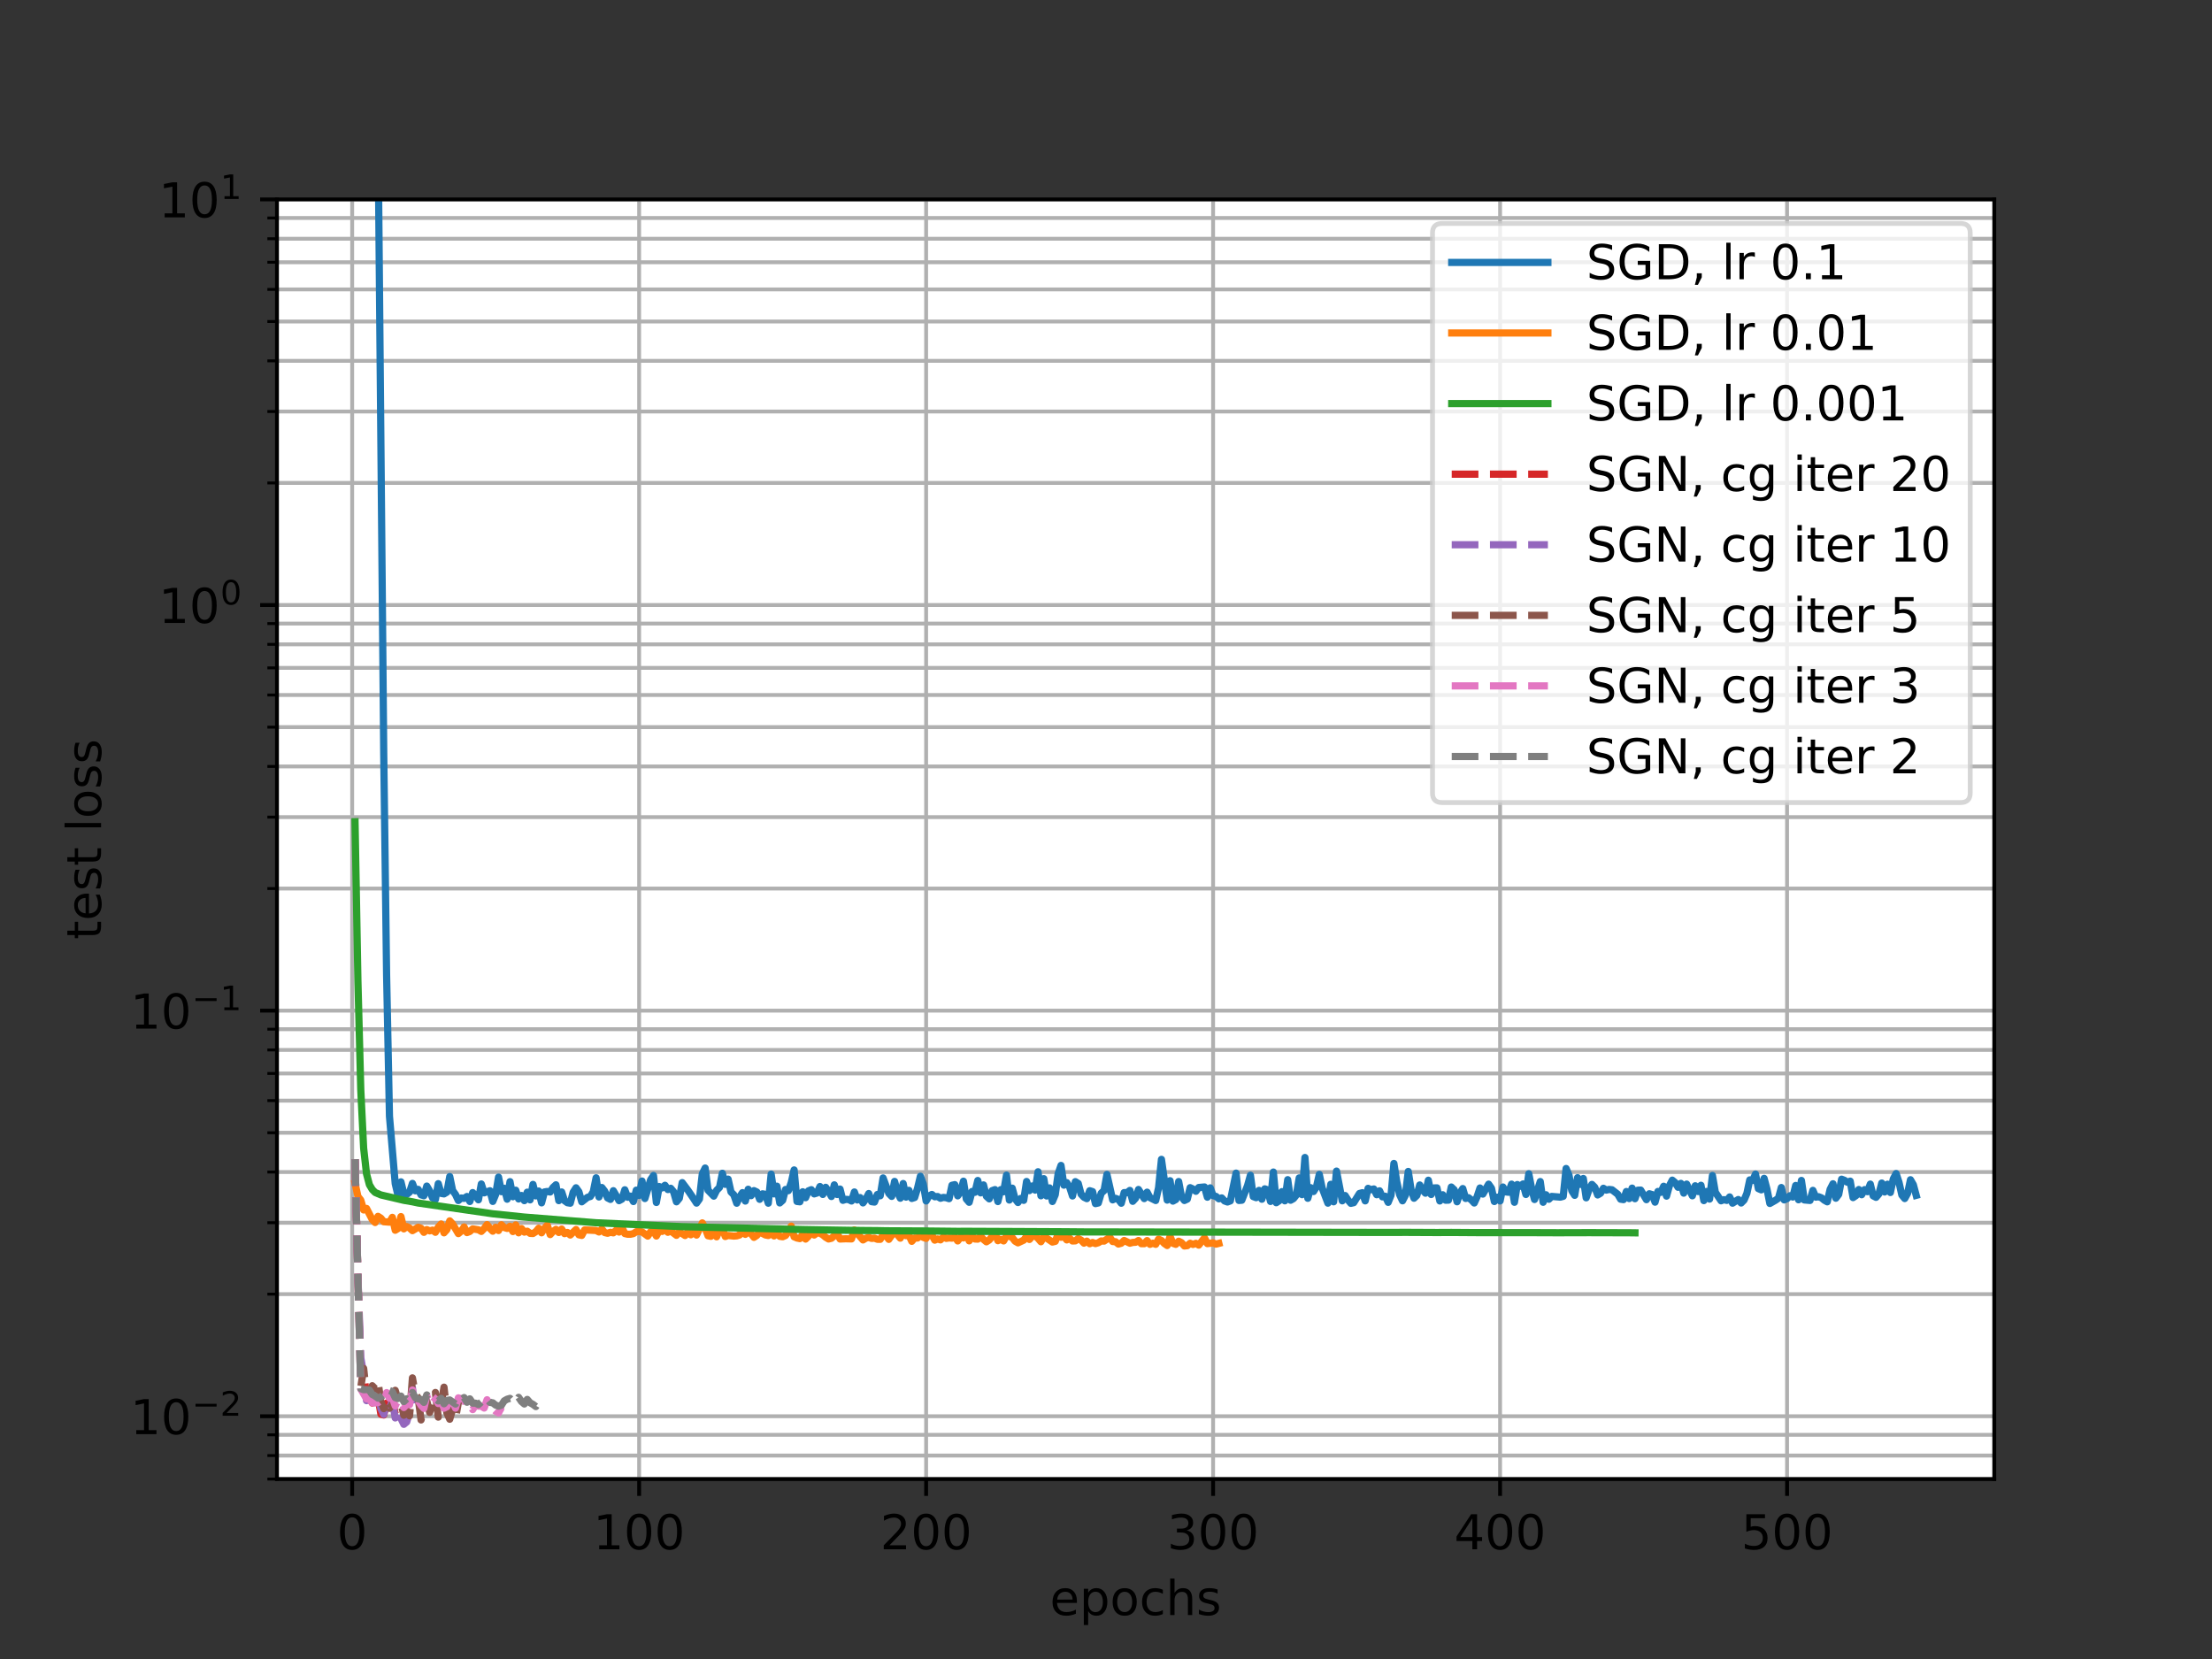 <?xml version="1.0" encoding="utf-8" standalone="no"?>
<!DOCTYPE svg PUBLIC "-//W3C//DTD SVG 1.1//EN"
  "http://www.w3.org/Graphics/SVG/1.1/DTD/svg11.dtd">
<!-- Created with matplotlib (http://matplotlib.org/) -->
<svg height="345pt" version="1.1" viewBox="0 0 460 345" width="460pt" xmlns="http://www.w3.org/2000/svg" xmlns:xlink="http://www.w3.org/1999/xlink">
 <rect x="0" y="0" width="460" height="345" fill="#333333" stroke="none"/>
 <defs>
  <style type="text/css">
*{stroke-linecap:butt;stroke-linejoin:round;}
  </style>
 </defs>
 <g id="figure_1">
  <g id="patch_1">
   <path d="M 0 345.6 
L 460.8 345.6 
L 460.8 0 
L 0 0 
z
" style="fill:none;opacity:0;"/>
  </g>
  <g id="axes_1">
   <g id="patch_2">
    <path d="M 57.6 307.584 
L 414.72 307.584 
L 414.72 41.472 
L 57.6 41.472 
z
" style="fill:#ffffff;"/>
   </g>
   <g id="matplotlib.axis_1">
    <g id="xtick_1">
     <g id="line2d_1">
      <path clip-path="url(#peb5c103149)" d="M 73.236 307.584 
L 73.236 41.472 
" style="fill:none;stroke:#b0b0b0;stroke-linecap:square;stroke-width:0.8;"/>
     </g>
     <g id="line2d_2">
      <defs>
       <path d="M 0 0 
L 0 3.5 
" id="m8d613d7ddd" style="stroke:#000000;stroke-width:0.8;"/>
      </defs>
      <g>
       <use style="stroke:#000000;stroke-width:0.8;" x="73.236" xlink:href="#m8d613d7ddd" y="307.584"/>
      </g>
     </g>
     <g id="text_1">
      <!-- 0 -->
      <defs>
       <path d="M 31.781 66.406 
Q 24.172 66.406 20.328 58.906 
Q 16.5 51.422 16.5 36.375 
Q 16.5 21.391 20.328 13.891 
Q 24.172 6.391 31.781 6.391 
Q 39.453 6.391 43.281 13.891 
Q 47.125 21.391 47.125 36.375 
Q 47.125 51.422 43.281 58.906 
Q 39.453 66.406 31.781 66.406 
z
M 31.781 74.219 
Q 44.047 74.219 50.516 64.516 
Q 56.984 54.828 56.984 36.375 
Q 56.984 17.969 50.516 8.266 
Q 44.047 -1.422 31.781 -1.422 
Q 19.531 -1.422 13.062 8.266 
Q 6.594 17.969 6.594 36.375 
Q 6.594 54.828 13.062 64.516 
Q 19.531 74.219 31.781 74.219 
z
" id="DejaVuSans-30"/>
      </defs>
      <g transform="translate(70.055 322.182)scale(0.1 -0.1)">
       <use xlink:href="#DejaVuSans-30"/>
      </g>
     </g>
    </g>
    <g id="xtick_2">
     <g id="line2d_3">
      <path clip-path="url(#peb5c103149)" d="M 132.915 307.584 
L 132.915 41.472 
" style="fill:none;stroke:#b0b0b0;stroke-linecap:square;stroke-width:0.8;"/>
     </g>
     <g id="line2d_4">
      <g>
       <use style="stroke:#000000;stroke-width:0.8;" x="132.915" xlink:href="#m8d613d7ddd" y="307.584"/>
      </g>
     </g>
     <g id="text_2">
      <!-- 100 -->
      <defs>
       <path d="M 12.406 8.297 
L 28.516 8.297 
L 28.516 63.922 
L 10.984 60.406 
L 10.984 69.391 
L 28.422 72.906 
L 38.281 72.906 
L 38.281 8.297 
L 54.391 8.297 
L 54.391 0 
L 12.406 0 
z
" id="DejaVuSans-31"/>
      </defs>
      <g transform="translate(123.371 322.182)scale(0.1 -0.1)">
       <use xlink:href="#DejaVuSans-31"/>
       <use x="63.623" xlink:href="#DejaVuSans-30"/>
       <use x="127.246" xlink:href="#DejaVuSans-30"/>
      </g>
     </g>
    </g>
    <g id="xtick_3">
     <g id="line2d_5">
      <path clip-path="url(#peb5c103149)" d="M 192.594 307.584 
L 192.594 41.472 
" style="fill:none;stroke:#b0b0b0;stroke-linecap:square;stroke-width:0.8;"/>
     </g>
     <g id="line2d_6">
      <g>
       <use style="stroke:#000000;stroke-width:0.8;" x="192.594" xlink:href="#m8d613d7ddd" y="307.584"/>
      </g>
     </g>
     <g id="text_3">
      <!-- 200 -->
      <defs>
       <path d="M 19.188 8.297 
L 53.609 8.297 
L 53.609 0 
L 7.328 0 
L 7.328 8.297 
Q 12.938 14.109 22.625 23.891 
Q 32.328 33.688 34.812 36.531 
Q 39.547 41.844 41.422 45.531 
Q 43.312 49.219 43.312 52.781 
Q 43.312 58.594 39.234 62.25 
Q 35.156 65.922 28.609 65.922 
Q 23.969 65.922 18.812 64.312 
Q 13.672 62.703 7.812 59.422 
L 7.812 69.391 
Q 13.766 71.781 18.938 73 
Q 24.125 74.219 28.422 74.219 
Q 39.75 74.219 46.484 68.547 
Q 53.219 62.891 53.219 53.422 
Q 53.219 48.922 51.531 44.891 
Q 49.859 40.875 45.406 35.406 
Q 44.188 33.984 37.641 27.219 
Q 31.109 20.453 19.188 8.297 
z
" id="DejaVuSans-32"/>
      </defs>
      <g transform="translate(183.05 322.182)scale(0.1 -0.1)">
       <use xlink:href="#DejaVuSans-32"/>
       <use x="63.623" xlink:href="#DejaVuSans-30"/>
       <use x="127.246" xlink:href="#DejaVuSans-30"/>
      </g>
     </g>
    </g>
    <g id="xtick_4">
     <g id="line2d_7">
      <path clip-path="url(#peb5c103149)" d="M 252.273 307.584 
L 252.273 41.472 
" style="fill:none;stroke:#b0b0b0;stroke-linecap:square;stroke-width:0.8;"/>
     </g>
     <g id="line2d_8">
      <g>
       <use style="stroke:#000000;stroke-width:0.8;" x="252.273" xlink:href="#m8d613d7ddd" y="307.584"/>
      </g>
     </g>
     <g id="text_4">
      <!-- 300 -->
      <defs>
       <path d="M 40.578 39.312 
Q 47.656 37.797 51.625 33 
Q 55.609 28.219 55.609 21.188 
Q 55.609 10.406 48.188 4.484 
Q 40.766 -1.422 27.094 -1.422 
Q 22.516 -1.422 17.656 -0.516 
Q 12.797 0.391 7.625 2.203 
L 7.625 11.719 
Q 11.719 9.328 16.594 8.109 
Q 21.484 6.891 26.812 6.891 
Q 36.078 6.891 40.938 10.547 
Q 45.797 14.203 45.797 21.188 
Q 45.797 27.641 41.281 31.266 
Q 36.766 34.906 28.719 34.906 
L 20.219 34.906 
L 20.219 43.016 
L 29.109 43.016 
Q 36.375 43.016 40.234 45.922 
Q 44.094 48.828 44.094 54.297 
Q 44.094 59.906 40.109 62.906 
Q 36.141 65.922 28.719 65.922 
Q 24.656 65.922 20.016 65.031 
Q 15.375 64.156 9.812 62.312 
L 9.812 71.094 
Q 15.438 72.656 20.344 73.438 
Q 25.25 74.219 29.594 74.219 
Q 40.828 74.219 47.359 69.109 
Q 53.906 64.016 53.906 55.328 
Q 53.906 49.266 50.438 45.094 
Q 46.969 40.922 40.578 39.312 
z
" id="DejaVuSans-33"/>
      </defs>
      <g transform="translate(242.73 322.182)scale(0.1 -0.1)">
       <use xlink:href="#DejaVuSans-33"/>
       <use x="63.623" xlink:href="#DejaVuSans-30"/>
       <use x="127.246" xlink:href="#DejaVuSans-30"/>
      </g>
     </g>
    </g>
    <g id="xtick_5">
     <g id="line2d_9">
      <path clip-path="url(#peb5c103149)" d="M 311.953 307.584 
L 311.953 41.472 
" style="fill:none;stroke:#b0b0b0;stroke-linecap:square;stroke-width:0.8;"/>
     </g>
     <g id="line2d_10">
      <g>
       <use style="stroke:#000000;stroke-width:0.8;" x="311.953" xlink:href="#m8d613d7ddd" y="307.584"/>
      </g>
     </g>
     <g id="text_5">
      <!-- 400 -->
      <defs>
       <path d="M 37.797 64.312 
L 12.891 25.391 
L 37.797 25.391 
z
M 35.203 72.906 
L 47.609 72.906 
L 47.609 25.391 
L 58.016 25.391 
L 58.016 17.188 
L 47.609 17.188 
L 47.609 0 
L 37.797 0 
L 37.797 17.188 
L 4.891 17.188 
L 4.891 26.703 
z
" id="DejaVuSans-34"/>
      </defs>
      <g transform="translate(302.409 322.182)scale(0.1 -0.1)">
       <use xlink:href="#DejaVuSans-34"/>
       <use x="63.623" xlink:href="#DejaVuSans-30"/>
       <use x="127.246" xlink:href="#DejaVuSans-30"/>
      </g>
     </g>
    </g>
    <g id="xtick_6">
     <g id="line2d_11">
      <path clip-path="url(#peb5c103149)" d="M 371.632 307.584 
L 371.632 41.472 
" style="fill:none;stroke:#b0b0b0;stroke-linecap:square;stroke-width:0.8;"/>
     </g>
     <g id="line2d_12">
      <g>
       <use style="stroke:#000000;stroke-width:0.8;" x="371.632" xlink:href="#m8d613d7ddd" y="307.584"/>
      </g>
     </g>
     <g id="text_6">
      <!-- 500 -->
      <defs>
       <path d="M 10.797 72.906 
L 49.516 72.906 
L 49.516 64.594 
L 19.828 64.594 
L 19.828 46.734 
Q 21.969 47.469 24.109 47.828 
Q 26.266 48.188 28.422 48.188 
Q 40.625 48.188 47.75 41.5 
Q 54.891 34.812 54.891 23.391 
Q 54.891 11.625 47.562 5.094 
Q 40.234 -1.422 26.906 -1.422 
Q 22.312 -1.422 17.547 -0.641 
Q 12.797 0.141 7.719 1.703 
L 7.719 11.625 
Q 12.109 9.234 16.797 8.062 
Q 21.484 6.891 26.703 6.891 
Q 35.156 6.891 40.078 11.328 
Q 45.016 15.766 45.016 23.391 
Q 45.016 31 40.078 35.438 
Q 35.156 39.891 26.703 39.891 
Q 22.75 39.891 18.812 39.016 
Q 14.891 38.141 10.797 36.281 
z
" id="DejaVuSans-35"/>
      </defs>
      <g transform="translate(362.088 322.182)scale(0.1 -0.1)">
       <use xlink:href="#DejaVuSans-35"/>
       <use x="63.623" xlink:href="#DejaVuSans-30"/>
       <use x="127.246" xlink:href="#DejaVuSans-30"/>
      </g>
     </g>
    </g>
    <g id="text_7">
     <!-- epochs -->
     <defs>
      <path d="M 56.203 29.594 
L 56.203 25.203 
L 14.891 25.203 
Q 15.484 15.922 20.484 11.062 
Q 25.484 6.203 34.422 6.203 
Q 39.594 6.203 44.453 7.469 
Q 49.312 8.734 54.109 11.281 
L 54.109 2.781 
Q 49.266 0.734 44.188 -0.344 
Q 39.109 -1.422 33.891 -1.422 
Q 20.797 -1.422 13.156 6.188 
Q 5.516 13.812 5.516 26.812 
Q 5.516 40.234 12.766 48.109 
Q 20.016 56 32.328 56 
Q 43.359 56 49.781 48.891 
Q 56.203 41.797 56.203 29.594 
z
M 47.219 32.234 
Q 47.125 39.594 43.094 43.984 
Q 39.062 48.391 32.422 48.391 
Q 24.906 48.391 20.391 44.141 
Q 15.875 39.891 15.188 32.172 
z
" id="DejaVuSans-65"/>
      <path d="M 18.109 8.203 
L 18.109 -20.797 
L 9.078 -20.797 
L 9.078 54.688 
L 18.109 54.688 
L 18.109 46.391 
Q 20.953 51.266 25.266 53.625 
Q 29.594 56 35.594 56 
Q 45.562 56 51.781 48.094 
Q 58.016 40.188 58.016 27.297 
Q 58.016 14.406 51.781 6.484 
Q 45.562 -1.422 35.594 -1.422 
Q 29.594 -1.422 25.266 0.953 
Q 20.953 3.328 18.109 8.203 
z
M 48.688 27.297 
Q 48.688 37.203 44.609 42.844 
Q 40.531 48.484 33.406 48.484 
Q 26.266 48.484 22.188 42.844 
Q 18.109 37.203 18.109 27.297 
Q 18.109 17.391 22.188 11.75 
Q 26.266 6.109 33.406 6.109 
Q 40.531 6.109 44.609 11.75 
Q 48.688 17.391 48.688 27.297 
z
" id="DejaVuSans-70"/>
      <path d="M 30.609 48.391 
Q 23.391 48.391 19.188 42.75 
Q 14.984 37.109 14.984 27.297 
Q 14.984 17.484 19.156 11.844 
Q 23.344 6.203 30.609 6.203 
Q 37.797 6.203 41.984 11.859 
Q 46.188 17.531 46.188 27.297 
Q 46.188 37.016 41.984 42.703 
Q 37.797 48.391 30.609 48.391 
z
M 30.609 56 
Q 42.328 56 49.016 48.375 
Q 55.719 40.766 55.719 27.297 
Q 55.719 13.875 49.016 6.219 
Q 42.328 -1.422 30.609 -1.422 
Q 18.844 -1.422 12.172 6.219 
Q 5.516 13.875 5.516 27.297 
Q 5.516 40.766 12.172 48.375 
Q 18.844 56 30.609 56 
z
" id="DejaVuSans-6f"/>
      <path d="M 48.781 52.594 
L 48.781 44.188 
Q 44.969 46.297 41.141 47.344 
Q 37.312 48.391 33.406 48.391 
Q 24.656 48.391 19.812 42.844 
Q 14.984 37.312 14.984 27.297 
Q 14.984 17.281 19.812 11.734 
Q 24.656 6.203 33.406 6.203 
Q 37.312 6.203 41.141 7.25 
Q 44.969 8.297 48.781 10.406 
L 48.781 2.094 
Q 45.016 0.344 40.984 -0.531 
Q 36.969 -1.422 32.422 -1.422 
Q 20.062 -1.422 12.781 6.344 
Q 5.516 14.109 5.516 27.297 
Q 5.516 40.672 12.859 48.328 
Q 20.219 56 33.016 56 
Q 37.156 56 41.109 55.141 
Q 45.062 54.297 48.781 52.594 
z
" id="DejaVuSans-63"/>
      <path d="M 54.891 33.016 
L 54.891 0 
L 45.906 0 
L 45.906 32.719 
Q 45.906 40.484 42.875 44.328 
Q 39.844 48.188 33.797 48.188 
Q 26.516 48.188 22.312 43.547 
Q 18.109 38.922 18.109 30.906 
L 18.109 0 
L 9.078 0 
L 9.078 75.984 
L 18.109 75.984 
L 18.109 46.188 
Q 21.344 51.125 25.703 53.562 
Q 30.078 56 35.797 56 
Q 45.219 56 50.047 50.172 
Q 54.891 44.344 54.891 33.016 
z
" id="DejaVuSans-68"/>
      <path d="M 44.281 53.078 
L 44.281 44.578 
Q 40.484 46.531 36.375 47.5 
Q 32.281 48.484 27.875 48.484 
Q 21.188 48.484 17.844 46.438 
Q 14.5 44.391 14.5 40.281 
Q 14.5 37.156 16.891 35.375 
Q 19.281 33.594 26.516 31.984 
L 29.594 31.297 
Q 39.156 29.25 43.188 25.516 
Q 47.219 21.781 47.219 15.094 
Q 47.219 7.469 41.188 3.016 
Q 35.156 -1.422 24.609 -1.422 
Q 20.219 -1.422 15.453 -0.562 
Q 10.688 0.297 5.422 2 
L 5.422 11.281 
Q 10.406 8.688 15.234 7.391 
Q 20.062 6.109 24.812 6.109 
Q 31.156 6.109 34.562 8.281 
Q 37.984 10.453 37.984 14.406 
Q 37.984 18.062 35.516 20.016 
Q 33.062 21.969 24.703 23.781 
L 21.578 24.516 
Q 13.234 26.266 9.516 29.906 
Q 5.812 33.547 5.812 39.891 
Q 5.812 47.609 11.281 51.797 
Q 16.75 56 26.812 56 
Q 31.781 56 36.172 55.266 
Q 40.578 54.547 44.281 53.078 
z
" id="DejaVuSans-73"/>
     </defs>
     <g transform="translate(218.327 335.861)scale(0.1 -0.1)">
      <use xlink:href="#DejaVuSans-65"/>
      <use x="61.523" xlink:href="#DejaVuSans-70"/>
      <use x="125" xlink:href="#DejaVuSans-6f"/>
      <use x="186.182" xlink:href="#DejaVuSans-63"/>
      <use x="241.162" xlink:href="#DejaVuSans-68"/>
      <use x="304.541" xlink:href="#DejaVuSans-73"/>
     </g>
    </g>
   </g>
   <g id="matplotlib.axis_2">
    <g id="ytick_1">
     <g id="line2d_13">
      <path clip-path="url(#peb5c103149)" d="M 57.6 294.518 
L 414.72 294.518 
" style="fill:none;stroke:#b0b0b0;stroke-linecap:square;stroke-width:0.8;"/>
     </g>
     <g id="line2d_14">
      <defs>
       <path d="M 0 0 
L -3.5 0 
" id="m9dda43fd71" style="stroke:#000000;stroke-width:0.8;"/>
      </defs>
      <g>
       <use style="stroke:#000000;stroke-width:0.8;" x="57.6" xlink:href="#m9dda43fd71" y="294.518"/>
      </g>
     </g>
     <g id="text_8">
      <!-- $\mathdefault{10^{-2}}$ -->
      <defs>
       <path d="M 10.594 35.5 
L 73.188 35.5 
L 73.188 27.203 
L 10.594 27.203 
z
" id="DejaVuSans-2212"/>
      </defs>
      <g transform="translate(27.1 298.317)scale(0.1 -0.1)">
       <use transform="translate(0 0.766)" xlink:href="#DejaVuSans-31"/>
       <use transform="translate(63.623 0.766)" xlink:href="#DejaVuSans-30"/>
       <use transform="translate(128.203 39.047)scale(0.7)" xlink:href="#DejaVuSans-2212"/>
       <use transform="translate(186.855 39.047)scale(0.7)" xlink:href="#DejaVuSans-32"/>
      </g>
     </g>
    </g>
    <g id="ytick_2">
     <g id="line2d_15">
      <path clip-path="url(#peb5c103149)" d="M 57.6 210.169 
L 414.72 210.169 
" style="fill:none;stroke:#b0b0b0;stroke-linecap:square;stroke-width:0.8;"/>
     </g>
     <g id="line2d_16">
      <g>
       <use style="stroke:#000000;stroke-width:0.8;" x="57.6" xlink:href="#m9dda43fd71" y="210.169"/>
      </g>
     </g>
     <g id="text_9">
      <!-- $\mathdefault{10^{-1}}$ -->
      <g transform="translate(27.1 213.969)scale(0.1 -0.1)">
       <use transform="translate(0 0.684)" xlink:href="#DejaVuSans-31"/>
       <use transform="translate(63.623 0.684)" xlink:href="#DejaVuSans-30"/>
       <use transform="translate(128.203 38.966)scale(0.7)" xlink:href="#DejaVuSans-2212"/>
       <use transform="translate(186.855 38.966)scale(0.7)" xlink:href="#DejaVuSans-31"/>
      </g>
     </g>
    </g>
    <g id="ytick_3">
     <g id="line2d_17">
      <path clip-path="url(#peb5c103149)" d="M 57.6 125.821 
L 414.72 125.821 
" style="fill:none;stroke:#b0b0b0;stroke-linecap:square;stroke-width:0.8;"/>
     </g>
     <g id="line2d_18">
      <g>
       <use style="stroke:#000000;stroke-width:0.8;" x="57.6" xlink:href="#m9dda43fd71" y="125.821"/>
      </g>
     </g>
     <g id="text_10">
      <!-- $\mathdefault{10^{0}}$ -->
      <g transform="translate(33 129.62)scale(0.1 -0.1)">
       <use transform="translate(0 0.766)" xlink:href="#DejaVuSans-31"/>
       <use transform="translate(63.623 0.766)" xlink:href="#DejaVuSans-30"/>
       <use transform="translate(128.203 39.047)scale(0.7)" xlink:href="#DejaVuSans-30"/>
      </g>
     </g>
    </g>
    <g id="ytick_4">
     <g id="line2d_19">
      <path clip-path="url(#peb5c103149)" d="M 57.6 41.472 
L 414.72 41.472 
" style="fill:none;stroke:#b0b0b0;stroke-linecap:square;stroke-width:0.8;"/>
     </g>
     <g id="line2d_20">
      <g>
       <use style="stroke:#000000;stroke-width:0.8;" x="57.6" xlink:href="#m9dda43fd71" y="41.472"/>
      </g>
     </g>
     <g id="text_11">
      <!-- $\mathdefault{10^{1}}$ -->
      <g transform="translate(33 45.271)scale(0.1 -0.1)">
       <use transform="translate(0 0.684)" xlink:href="#DejaVuSans-31"/>
       <use transform="translate(63.623 0.684)" xlink:href="#DejaVuSans-30"/>
       <use transform="translate(128.203 38.966)scale(0.7)" xlink:href="#DejaVuSans-31"/>
      </g>
     </g>
    </g>
    <g id="ytick_5">
     <g id="line2d_21">
      <path clip-path="url(#peb5c103149)" d="M 57.6 307.584 
L 414.72 307.584 
" style="fill:none;stroke:#b0b0b0;stroke-linecap:square;stroke-width:0.8;"/>
     </g>
     <g id="line2d_22">
      <defs>
       <path d="M 0 0 
L -2 0 
" id="m284ebcf5b5" style="stroke:#000000;stroke-width:0.6;"/>
      </defs>
      <g>
       <use style="stroke:#000000;stroke-width:0.6;" x="57.6" xlink:href="#m284ebcf5b5" y="307.584"/>
      </g>
     </g>
    </g>
    <g id="ytick_6">
     <g id="line2d_23">
      <path clip-path="url(#peb5c103149)" d="M 57.6 302.692 
L 414.72 302.692 
" style="fill:none;stroke:#b0b0b0;stroke-linecap:square;stroke-width:0.8;"/>
     </g>
     <g id="line2d_24">
      <g>
       <use style="stroke:#000000;stroke-width:0.6;" x="57.6" xlink:href="#m284ebcf5b5" y="302.692"/>
      </g>
     </g>
    </g>
    <g id="ytick_7">
     <g id="line2d_25">
      <path clip-path="url(#peb5c103149)" d="M 57.6 298.378 
L 414.72 298.378 
" style="fill:none;stroke:#b0b0b0;stroke-linecap:square;stroke-width:0.8;"/>
     </g>
     <g id="line2d_26">
      <g>
       <use style="stroke:#000000;stroke-width:0.6;" x="57.6" xlink:href="#m284ebcf5b5" y="298.378"/>
      </g>
     </g>
    </g>
    <g id="ytick_8">
     <g id="line2d_27">
      <path clip-path="url(#peb5c103149)" d="M 57.6 269.127 
L 414.72 269.127 
" style="fill:none;stroke:#b0b0b0;stroke-linecap:square;stroke-width:0.8;"/>
     </g>
     <g id="line2d_28">
      <g>
       <use style="stroke:#000000;stroke-width:0.6;" x="57.6" xlink:href="#m284ebcf5b5" y="269.127"/>
      </g>
     </g>
    </g>
    <g id="ytick_9">
     <g id="line2d_29">
      <path clip-path="url(#peb5c103149)" d="M 57.6 254.274 
L 414.72 254.274 
" style="fill:none;stroke:#b0b0b0;stroke-linecap:square;stroke-width:0.8;"/>
     </g>
     <g id="line2d_30">
      <g>
       <use style="stroke:#000000;stroke-width:0.6;" x="57.6" xlink:href="#m284ebcf5b5" y="254.274"/>
      </g>
     </g>
    </g>
    <g id="ytick_10">
     <g id="line2d_31">
      <path clip-path="url(#peb5c103149)" d="M 57.6 243.735 
L 414.72 243.735 
" style="fill:none;stroke:#b0b0b0;stroke-linecap:square;stroke-width:0.8;"/>
     </g>
     <g id="line2d_32">
      <g>
       <use style="stroke:#000000;stroke-width:0.6;" x="57.6" xlink:href="#m284ebcf5b5" y="243.735"/>
      </g>
     </g>
    </g>
    <g id="ytick_11">
     <g id="line2d_33">
      <path clip-path="url(#peb5c103149)" d="M 57.6 235.561 
L 414.72 235.561 
" style="fill:none;stroke:#b0b0b0;stroke-linecap:square;stroke-width:0.8;"/>
     </g>
     <g id="line2d_34">
      <g>
       <use style="stroke:#000000;stroke-width:0.6;" x="57.6" xlink:href="#m284ebcf5b5" y="235.561"/>
      </g>
     </g>
    </g>
    <g id="ytick_12">
     <g id="line2d_35">
      <path clip-path="url(#peb5c103149)" d="M 57.6 228.882 
L 414.72 228.882 
" style="fill:none;stroke:#b0b0b0;stroke-linecap:square;stroke-width:0.8;"/>
     </g>
     <g id="line2d_36">
      <g>
       <use style="stroke:#000000;stroke-width:0.6;" x="57.6" xlink:href="#m284ebcf5b5" y="228.882"/>
      </g>
     </g>
    </g>
    <g id="ytick_13">
     <g id="line2d_37">
      <path clip-path="url(#peb5c103149)" d="M 57.6 223.235 
L 414.72 223.235 
" style="fill:none;stroke:#b0b0b0;stroke-linecap:square;stroke-width:0.8;"/>
     </g>
     <g id="line2d_38">
      <g>
       <use style="stroke:#000000;stroke-width:0.6;" x="57.6" xlink:href="#m284ebcf5b5" y="223.235"/>
      </g>
     </g>
    </g>
    <g id="ytick_14">
     <g id="line2d_39">
      <path clip-path="url(#peb5c103149)" d="M 57.6 218.344 
L 414.72 218.344 
" style="fill:none;stroke:#b0b0b0;stroke-linecap:square;stroke-width:0.8;"/>
     </g>
     <g id="line2d_40">
      <g>
       <use style="stroke:#000000;stroke-width:0.6;" x="57.6" xlink:href="#m284ebcf5b5" y="218.344"/>
      </g>
     </g>
    </g>
    <g id="ytick_15">
     <g id="line2d_41">
      <path clip-path="url(#peb5c103149)" d="M 57.6 214.029 
L 414.72 214.029 
" style="fill:none;stroke:#b0b0b0;stroke-linecap:square;stroke-width:0.8;"/>
     </g>
     <g id="line2d_42">
      <g>
       <use style="stroke:#000000;stroke-width:0.6;" x="57.6" xlink:href="#m284ebcf5b5" y="214.029"/>
      </g>
     </g>
    </g>
    <g id="ytick_16">
     <g id="line2d_43">
      <path clip-path="url(#peb5c103149)" d="M 57.6 184.778 
L 414.72 184.778 
" style="fill:none;stroke:#b0b0b0;stroke-linecap:square;stroke-width:0.8;"/>
     </g>
     <g id="line2d_44">
      <g>
       <use style="stroke:#000000;stroke-width:0.6;" x="57.6" xlink:href="#m284ebcf5b5" y="184.778"/>
      </g>
     </g>
    </g>
    <g id="ytick_17">
     <g id="line2d_45">
      <path clip-path="url(#peb5c103149)" d="M 57.6 169.925 
L 414.72 169.925 
" style="fill:none;stroke:#b0b0b0;stroke-linecap:square;stroke-width:0.8;"/>
     </g>
     <g id="line2d_46">
      <g>
       <use style="stroke:#000000;stroke-width:0.6;" x="57.6" xlink:href="#m284ebcf5b5" y="169.925"/>
      </g>
     </g>
    </g>
    <g id="ytick_18">
     <g id="line2d_47">
      <path clip-path="url(#peb5c103149)" d="M 57.6 159.386 
L 414.72 159.386 
" style="fill:none;stroke:#b0b0b0;stroke-linecap:square;stroke-width:0.8;"/>
     </g>
     <g id="line2d_48">
      <g>
       <use style="stroke:#000000;stroke-width:0.6;" x="57.6" xlink:href="#m284ebcf5b5" y="159.386"/>
      </g>
     </g>
    </g>
    <g id="ytick_19">
     <g id="line2d_49">
      <path clip-path="url(#peb5c103149)" d="M 57.6 151.212 
L 414.72 151.212 
" style="fill:none;stroke:#b0b0b0;stroke-linecap:square;stroke-width:0.8;"/>
     </g>
     <g id="line2d_50">
      <g>
       <use style="stroke:#000000;stroke-width:0.6;" x="57.6" xlink:href="#m284ebcf5b5" y="151.212"/>
      </g>
     </g>
    </g>
    <g id="ytick_20">
     <g id="line2d_51">
      <path clip-path="url(#peb5c103149)" d="M 57.6 144.533 
L 414.72 144.533 
" style="fill:none;stroke:#b0b0b0;stroke-linecap:square;stroke-width:0.8;"/>
     </g>
     <g id="line2d_52">
      <g>
       <use style="stroke:#000000;stroke-width:0.6;" x="57.6" xlink:href="#m284ebcf5b5" y="144.533"/>
      </g>
     </g>
    </g>
    <g id="ytick_21">
     <g id="line2d_53">
      <path clip-path="url(#peb5c103149)" d="M 57.6 138.887 
L 414.72 138.887 
" style="fill:none;stroke:#b0b0b0;stroke-linecap:square;stroke-width:0.8;"/>
     </g>
     <g id="line2d_54">
      <g>
       <use style="stroke:#000000;stroke-width:0.6;" x="57.6" xlink:href="#m284ebcf5b5" y="138.887"/>
      </g>
     </g>
    </g>
    <g id="ytick_22">
     <g id="line2d_55">
      <path clip-path="url(#peb5c103149)" d="M 57.6 133.995 
L 414.72 133.995 
" style="fill:none;stroke:#b0b0b0;stroke-linecap:square;stroke-width:0.8;"/>
     </g>
     <g id="line2d_56">
      <g>
       <use style="stroke:#000000;stroke-width:0.6;" x="57.6" xlink:href="#m284ebcf5b5" y="133.995"/>
      </g>
     </g>
    </g>
    <g id="ytick_23">
     <g id="line2d_57">
      <path clip-path="url(#peb5c103149)" d="M 57.6 129.68 
L 414.72 129.68 
" style="fill:none;stroke:#b0b0b0;stroke-linecap:square;stroke-width:0.8;"/>
     </g>
     <g id="line2d_58">
      <g>
       <use style="stroke:#000000;stroke-width:0.6;" x="57.6" xlink:href="#m284ebcf5b5" y="129.68"/>
      </g>
     </g>
    </g>
    <g id="ytick_24">
     <g id="line2d_59">
      <path clip-path="url(#peb5c103149)" d="M 57.6 100.429 
L 414.72 100.429 
" style="fill:none;stroke:#b0b0b0;stroke-linecap:square;stroke-width:0.8;"/>
     </g>
     <g id="line2d_60">
      <g>
       <use style="stroke:#000000;stroke-width:0.6;" x="57.6" xlink:href="#m284ebcf5b5" y="100.429"/>
      </g>
     </g>
    </g>
    <g id="ytick_25">
     <g id="line2d_61">
      <path clip-path="url(#peb5c103149)" d="M 57.6 85.576 
L 414.72 85.576 
" style="fill:none;stroke:#b0b0b0;stroke-linecap:square;stroke-width:0.8;"/>
     </g>
     <g id="line2d_62">
      <g>
       <use style="stroke:#000000;stroke-width:0.6;" x="57.6" xlink:href="#m284ebcf5b5" y="85.576"/>
      </g>
     </g>
    </g>
    <g id="ytick_26">
     <g id="line2d_63">
      <path clip-path="url(#peb5c103149)" d="M 57.6 75.038 
L 414.72 75.038 
" style="fill:none;stroke:#b0b0b0;stroke-linecap:square;stroke-width:0.8;"/>
     </g>
     <g id="line2d_64">
      <g>
       <use style="stroke:#000000;stroke-width:0.6;" x="57.6" xlink:href="#m284ebcf5b5" y="75.038"/>
      </g>
     </g>
    </g>
    <g id="ytick_27">
     <g id="line2d_65">
      <path clip-path="url(#peb5c103149)" d="M 57.6 66.864 
L 414.72 66.864 
" style="fill:none;stroke:#b0b0b0;stroke-linecap:square;stroke-width:0.8;"/>
     </g>
     <g id="line2d_66">
      <g>
       <use style="stroke:#000000;stroke-width:0.6;" x="57.6" xlink:href="#m284ebcf5b5" y="66.864"/>
      </g>
     </g>
    </g>
    <g id="ytick_28">
     <g id="line2d_67">
      <path clip-path="url(#peb5c103149)" d="M 57.6 60.185 
L 414.72 60.185 
" style="fill:none;stroke:#b0b0b0;stroke-linecap:square;stroke-width:0.8;"/>
     </g>
     <g id="line2d_68">
      <g>
       <use style="stroke:#000000;stroke-width:0.6;" x="57.6" xlink:href="#m284ebcf5b5" y="60.185"/>
      </g>
     </g>
    </g>
    <g id="ytick_29">
     <g id="line2d_69">
      <path clip-path="url(#peb5c103149)" d="M 57.6 54.538 
L 414.72 54.538 
" style="fill:none;stroke:#b0b0b0;stroke-linecap:square;stroke-width:0.8;"/>
     </g>
     <g id="line2d_70">
      <g>
       <use style="stroke:#000000;stroke-width:0.6;" x="57.6" xlink:href="#m284ebcf5b5" y="54.538"/>
      </g>
     </g>
    </g>
    <g id="ytick_30">
     <g id="line2d_71">
      <path clip-path="url(#peb5c103149)" d="M 57.6 49.646 
L 414.72 49.646 
" style="fill:none;stroke:#b0b0b0;stroke-linecap:square;stroke-width:0.8;"/>
     </g>
     <g id="line2d_72">
      <g>
       <use style="stroke:#000000;stroke-width:0.6;" x="57.6" xlink:href="#m284ebcf5b5" y="49.646"/>
      </g>
     </g>
    </g>
    <g id="ytick_31">
     <g id="line2d_73">
      <path clip-path="url(#peb5c103149)" d="M 57.6 45.332 
L 414.72 45.332 
" style="fill:none;stroke:#b0b0b0;stroke-linecap:square;stroke-width:0.8;"/>
     </g>
     <g id="line2d_74">
      <g>
       <use style="stroke:#000000;stroke-width:0.6;" x="57.6" xlink:href="#m284ebcf5b5" y="45.332"/>
      </g>
     </g>
    </g>
    <g id="text_12">
     <!-- test loss -->
     <defs>
      <path d="M 18.312 70.219 
L 18.312 54.688 
L 36.812 54.688 
L 36.812 47.703 
L 18.312 47.703 
L 18.312 18.016 
Q 18.312 11.328 20.141 9.422 
Q 21.969 7.516 27.594 7.516 
L 36.812 7.516 
L 36.812 0 
L 27.594 0 
Q 17.188 0 13.234 3.875 
Q 9.281 7.766 9.281 18.016 
L 9.281 47.703 
L 2.688 47.703 
L 2.688 54.688 
L 9.281 54.688 
L 9.281 70.219 
z
" id="DejaVuSans-74"/>
      <path id="DejaVuSans-20"/>
      <path d="M 9.422 75.984 
L 18.406 75.984 
L 18.406 0 
L 9.422 0 
z
" id="DejaVuSans-6c"/>
     </defs>
     <g transform="translate(21.02 195.376)rotate(-90)scale(0.1 -0.1)">
      <use xlink:href="#DejaVuSans-74"/>
      <use x="39.209" xlink:href="#DejaVuSans-65"/>
      <use x="100.732" xlink:href="#DejaVuSans-73"/>
      <use x="152.832" xlink:href="#DejaVuSans-74"/>
      <use x="192.041" xlink:href="#DejaVuSans-20"/>
      <use x="223.828" xlink:href="#DejaVuSans-6c"/>
      <use x="251.611" xlink:href="#DejaVuSans-6f"/>
      <use x="312.793" xlink:href="#DejaVuSans-73"/>
      <use x="364.893" xlink:href="#DejaVuSans-73"/>
     </g>
    </g>
   </g>
   <g id="line2d_75">
    <path clip-path="url(#peb5c103149)" d="M 78.356 -1 
L 79.801 156.687 
L 80.397 202.823 
L 80.994 232.136 
L 82.188 246.147 
L 82.785 248.679 
L 83.381 245.778 
L 83.978 248.226 
L 84.575 248.401 
L 85.172 247.919 
L 85.769 246.098 
L 86.365 247.636 
L 86.962 247.338 
L 87.559 248.48 
L 88.156 248.657 
L 88.753 246.651 
L 89.349 247.668 
L 89.946 249.102 
L 90.543 249.445 
L 91.14 246.153 
L 91.736 248.174 
L 92.333 248.278 
L 92.93 247.921 
L 93.527 244.667 
L 94.124 247.575 
L 94.72 248.393 
L 95.317 249.659 
L 95.914 249.139 
L 96.511 249.206 
L 97.108 248.82 
L 97.704 249.856 
L 98.301 248.002 
L 98.898 248.633 
L 99.495 249.506 
L 100.092 246.216 
L 100.688 248.06 
L 101.882 247.623 
L 102.479 249.843 
L 103.076 248.4 
L 103.672 244.787 
L 104.269 247.817 
L 104.866 247.112 
L 105.463 249.38 
L 106.059 245.735 
L 106.656 248.868 
L 107.253 247.515 
L 107.85 249.331 
L 108.447 248.608 
L 109.043 249.684 
L 109.64 247.923 
L 110.237 249.519 
L 110.834 246.308 
L 111.431 248.692 
L 112.027 247.687 
L 112.624 250.142 
L 113.221 247.874 
L 113.818 247.775 
L 114.415 247.885 
L 115.011 246.94 
L 115.608 246.39 
L 116.205 249.68 
L 116.802 247.881 
L 117.399 249.694 
L 117.995 250.114 
L 118.592 250.212 
L 119.189 247.939 
L 119.786 247.011 
L 120.382 247.836 
L 120.979 249.924 
L 122.173 248.991 
L 122.77 248.819 
L 123.366 247.839 
L 123.963 244.932 
L 124.56 248.917 
L 125.157 246.949 
L 125.754 247.715 
L 126.35 249.117 
L 126.947 249.422 
L 127.544 247.619 
L 128.738 249.687 
L 129.334 249.363 
L 129.931 247.425 
L 130.528 248.978 
L 131.125 248.747 
L 131.721 249.868 
L 132.318 247.504 
L 132.915 248.602 
L 133.512 245.605 
L 134.109 249.242 
L 135.302 245.334 
L 135.899 244.453 
L 136.496 250.064 
L 137.093 246.747 
L 137.689 247.036 
L 138.286 246.485 
L 138.883 247.372 
L 139.48 247.112 
L 140.077 247.827 
L 140.673 249.921 
L 141.27 249.2 
L 141.867 245.933 
L 143.061 247.526 
L 144.254 249.284 
L 144.851 250.195 
L 145.448 249.356 
L 146.044 244.12 
L 146.641 242.901 
L 147.238 247.515 
L 148.432 248.74 
L 149.028 247.534 
L 149.625 246.938 
L 150.222 243.992 
L 150.819 246.294 
L 151.416 245.212 
L 152.012 247.868 
L 152.609 248.476 
L 153.206 250.216 
L 153.803 248.902 
L 154.4 248.019 
L 154.996 249.768 
L 155.593 247.313 
L 156.19 248.649 
L 156.787 247.6 
L 157.384 247.878 
L 157.98 249.403 
L 158.577 248.263 
L 159.174 248.372 
L 159.771 250.213 
L 160.367 244.165 
L 160.964 248.274 
L 161.561 246.674 
L 162.158 250.16 
L 162.755 249.616 
L 163.351 247.365 
L 163.948 247.609 
L 164.545 245.912 
L 165.142 243.294 
L 165.739 249.848 
L 166.335 249.92 
L 166.932 247.838 
L 167.529 249.066 
L 168.126 247.643 
L 168.723 247.401 
L 169.319 248.276 
L 169.916 248.093 
L 170.513 246.747 
L 171.11 248.393 
L 171.707 246.909 
L 172.303 247.728 
L 172.9 248.819 
L 173.497 246.398 
L 174.094 248.404 
L 174.69 247.274 
L 175.287 249.613 
L 175.884 249.418 
L 176.481 249.454 
L 177.078 249.756 
L 177.674 247.88 
L 178.271 249.541 
L 178.868 249.045 
L 179.465 250.152 
L 180.062 249.351 
L 180.658 248.205 
L 181.255 249.895 
L 181.852 249.978 
L 182.449 248.403 
L 183.046 248.673 
L 183.642 244.963 
L 184.836 248.184 
L 185.433 248.797 
L 186.03 245.683 
L 186.626 247.862 
L 187.223 249.176 
L 187.82 246.122 
L 188.417 248.95 
L 189.013 247.539 
L 189.61 249.224 
L 190.207 249.034 
L 190.804 247.114 
L 191.401 244.609 
L 191.997 246.188 
L 192.594 249.745 
L 193.191 248.728 
L 193.788 248.395 
L 194.385 248.876 
L 194.981 248.822 
L 195.578 249.186 
L 196.175 249.007 
L 196.772 249.074 
L 197.369 249.271 
L 197.965 246.486 
L 198.562 246.355 
L 199.159 248.687 
L 199.756 247.807 
L 200.353 245.639 
L 200.949 249.333 
L 201.546 250.026 
L 202.143 247.775 
L 202.74 247.951 
L 203.336 245.492 
L 203.933 248.065 
L 204.53 246.415 
L 205.127 248.765 
L 205.724 249.311 
L 206.32 247.601 
L 206.917 247.386 
L 207.514 249.87 
L 208.111 247.397 
L 208.708 247.835 
L 209.304 244.374 
L 209.901 249.558 
L 210.498 247.082 
L 211.095 249.292 
L 211.692 250.07 
L 212.288 249.219 
L 212.885 249.621 
L 213.482 245.695 
L 214.079 247.595 
L 214.676 246.628 
L 215.272 247.493 
L 215.869 243.675 
L 216.466 248.671 
L 217.063 245.113 
L 217.659 248.71 
L 218.256 247.031 
L 218.853 249.856 
L 219.45 248.439 
L 220.047 244.079 
L 220.643 242.359 
L 221.24 246.46 
L 221.837 245.936 
L 222.434 246.858 
L 223.031 248.71 
L 223.627 245.732 
L 224.224 246.109 
L 224.821 248.337 
L 225.418 248.978 
L 226.015 249.266 
L 226.611 247.617 
L 227.208 247.804 
L 227.805 250.3 
L 228.402 250.167 
L 228.999 248.136 
L 229.595 247.583 
L 230.192 244.229 
L 231.386 249.518 
L 231.982 249.205 
L 232.579 249.432 
L 233.176 250.219 
L 233.773 248.006 
L 234.37 248.026 
L 234.966 247.558 
L 235.563 249.82 
L 236.16 249.171 
L 236.757 247.361 
L 237.95 249.251 
L 238.547 247.922 
L 239.144 249.062 
L 240.338 249.655 
L 240.934 246.991 
L 241.531 241.097 
L 242.725 249.568 
L 243.321 245.534 
L 243.918 249.781 
L 244.515 249.454 
L 245.112 245.706 
L 245.709 248.889 
L 246.305 249.65 
L 246.902 249.365 
L 247.499 246.986 
L 248.096 247.264 
L 248.693 247.734 
L 249.289 246.945 
L 250.483 246.837 
L 251.08 248.963 
L 251.677 247.024 
L 252.273 248.649 
L 252.87 248.796 
L 253.467 249.301 
L 254.064 249.116 
L 254.661 249.749 
L 255.257 249.961 
L 255.854 249.735 
L 257.048 243.96 
L 257.644 249.643 
L 258.241 249.596 
L 259.435 246.545 
L 260.032 244.399 
L 260.628 248.84 
L 261.225 249.064 
L 261.822 247.549 
L 262.419 249.389 
L 263.016 247.227 
L 263.612 247.441 
L 264.209 249.847 
L 264.806 243.737 
L 265.403 250.113 
L 266 249.714 
L 266.596 247.808 
L 267.193 249.72 
L 267.79 245.322 
L 268.387 249.597 
L 268.984 249.26 
L 269.58 248.521 
L 270.177 244.956 
L 270.774 248.437 
L 271.371 240.708 
L 271.967 249.192 
L 272.564 246.983 
L 273.161 247.784 
L 273.758 246.825 
L 274.355 244.218 
L 274.951 247.062 
L 276.145 250.204 
L 276.742 246.284 
L 277.339 249.918 
L 277.935 243.537 
L 279.129 249.719 
L 279.726 248.619 
L 280.323 249.546 
L 280.919 250.246 
L 281.516 250.104 
L 282.71 248.19 
L 283.307 248.035 
L 283.903 249.728 
L 284.5 247.127 
L 285.097 247.405 
L 285.694 247.255 
L 286.29 248.445 
L 286.887 247.638 
L 287.484 248.897 
L 288.081 248.765 
L 288.678 250.038 
L 289.274 248.56 
L 289.871 241.949 
L 290.468 245.744 
L 291.065 248.447 
L 291.662 249.715 
L 292.258 248.55 
L 292.855 243.608 
L 293.452 247.444 
L 294.049 249.18 
L 294.646 248.595 
L 295.242 246.423 
L 295.839 247.528 
L 296.436 248.129 
L 297.033 245.44 
L 297.63 248.405 
L 298.226 247.04 
L 298.823 247.022 
L 299.42 249.746 
L 300.017 248.457 
L 300.613 249.587 
L 301.21 249.579 
L 301.807 246.851 
L 302.404 247.415 
L 303.001 249.915 
L 303.597 248.115 
L 304.194 247.168 
L 304.791 249.225 
L 305.388 249.076 
L 305.985 249.529 
L 306.581 250.171 
L 307.178 248.847 
L 307.775 247.052 
L 308.372 248.315 
L 309.565 246.254 
L 310.162 247.103 
L 310.759 249.861 
L 311.356 248.963 
L 311.953 249.741 
L 312.549 246.848 
L 313.146 247.868 
L 313.743 247.938 
L 314.34 246.248 
L 314.936 250.021 
L 315.533 246.333 
L 316.13 246.7 
L 316.727 246.214 
L 317.324 248.398 
L 317.92 244.09 
L 318.517 247.17 
L 319.114 249.442 
L 320.308 245.714 
L 320.904 250.018 
L 321.501 248.46 
L 322.098 249.39 
L 322.695 248.802 
L 324.485 248.953 
L 325.082 248.788 
L 325.679 242.998 
L 326.276 244.377 
L 326.872 247.636 
L 327.469 248.578 
L 328.066 244.908 
L 328.663 246.306 
L 329.259 245.078 
L 329.856 249.095 
L 330.453 247.382 
L 331.05 246.307 
L 331.647 246.897 
L 332.243 248.496 
L 332.84 248.14 
L 333.437 247.111 
L 334.034 247.49 
L 334.631 247.351 
L 335.227 247.423 
L 336.421 248.351 
L 337.018 249.378 
L 337.615 249.467 
L 338.211 247.781 
L 338.808 249.252 
L 339.405 247.076 
L 340.002 249.278 
L 340.599 247.511 
L 341.195 247.485 
L 342.389 249.479 
L 342.986 248.25 
L 343.582 248.419 
L 344.179 249.997 
L 344.776 247.772 
L 345.373 247.96 
L 345.97 246.689 
L 346.566 248.741 
L 347.163 246.581 
L 347.76 245.423 
L 348.357 245.923 
L 348.954 246.9 
L 349.55 246.092 
L 350.147 248.121 
L 350.744 246.239 
L 351.938 248.674 
L 352.534 246.59 
L 353.131 247.789 
L 353.728 246.487 
L 354.325 249.672 
L 354.921 247.768 
L 355.518 249.357 
L 356.115 244.455 
L 356.712 247.937 
L 357.905 249.709 
L 358.502 249.481 
L 359.099 249.631 
L 359.696 248.916 
L 360.293 250.208 
L 361.486 249.448 
L 362.083 250.171 
L 362.68 249.574 
L 363.277 248.167 
L 363.873 245.368 
L 364.47 245.486 
L 365.067 244.153 
L 365.664 247.183 
L 366.261 247.434 
L 366.857 245.048 
L 367.454 247.299 
L 368.051 250.27 
L 369.244 249.59 
L 369.841 249.178 
L 370.438 246.956 
L 371.035 249.525 
L 371.632 249.263 
L 372.228 248.655 
L 372.825 248.927 
L 373.422 246.526 
L 374.019 249.5 
L 374.616 245.478 
L 375.212 249.534 
L 376.406 249.639 
L 377.003 247.548 
L 377.6 248.957 
L 378.196 248.87 
L 378.793 249.1 
L 379.39 249.591 
L 379.987 249.924 
L 380.584 247.327 
L 381.18 246.172 
L 381.777 249.174 
L 382.374 248.38 
L 382.971 245.222 
L 383.567 245.452 
L 384.164 245.855 
L 384.761 245.631 
L 385.358 249.047 
L 385.955 248.647 
L 386.551 247.37 
L 387.148 248.453 
L 387.745 247.392 
L 388.342 247.817 
L 388.939 246.242 
L 389.535 248.681 
L 390.132 248.994 
L 390.729 248.288 
L 391.326 246.025 
L 391.923 247.881 
L 392.519 246.266 
L 393.116 247.991 
L 393.713 245.187 
L 394.31 244.047 
L 394.907 245.872 
L 395.503 248.518 
L 396.1 249.243 
L 396.697 248.173 
L 397.294 245.336 
L 397.89 246.365 
L 398.487 248.582 
L 398.487 248.582 
" style="fill:none;stroke:#1f77b4;stroke-linecap:square;stroke-width:1.5;"/>
   </g>
   <g id="line2d_76">
    <path clip-path="url(#peb5c103149)" d="M 73.833 246.045 
L 74.43 248.819 
L 75.026 249.57 
L 75.623 251.618 
L 76.22 251.303 
L 77.413 253.63 
L 78.01 254.229 
L 78.607 252.945 
L 79.204 253.326 
L 79.801 254.064 
L 80.994 254.156 
L 81.591 253.157 
L 82.188 255.836 
L 82.785 255.475 
L 83.381 253 
L 83.978 255.548 
L 84.575 255.069 
L 85.172 255.375 
L 85.769 255.922 
L 86.962 255.217 
L 87.559 255.428 
L 88.156 256.271 
L 88.753 255.705 
L 89.349 255.965 
L 89.946 255.809 
L 90.543 256.26 
L 91.14 255.188 
L 91.736 254.536 
L 92.333 256.373 
L 92.93 255.716 
L 93.527 253.887 
L 94.124 254.53 
L 95.317 256.536 
L 95.914 256.041 
L 96.511 255.151 
L 97.108 256.322 
L 97.704 256.095 
L 98.301 255.554 
L 99.495 255.742 
L 100.092 256.081 
L 100.688 255.482 
L 101.285 254.666 
L 101.882 255.442 
L 102.479 256.036 
L 103.076 255.222 
L 103.672 255.899 
L 104.269 254.69 
L 104.866 255.276 
L 105.463 255.453 
L 106.059 255.014 
L 106.656 256.11 
L 107.253 254.723 
L 107.85 256.373 
L 108.447 255.486 
L 109.043 256.227 
L 109.64 256.035 
L 110.237 256.486 
L 110.834 256.519 
L 111.431 256.139 
L 112.027 255.415 
L 112.624 256.371 
L 113.221 255.446 
L 113.818 254.78 
L 114.415 256.738 
L 115.011 256.095 
L 115.608 255.656 
L 116.205 256.303 
L 116.802 255.593 
L 117.399 256.544 
L 117.995 256.298 
L 118.592 256.83 
L 119.786 255.689 
L 120.382 256.788 
L 120.979 256.912 
L 121.576 255.767 
L 123.963 255.89 
L 124.56 256.196 
L 125.157 255.58 
L 125.754 256.325 
L 126.35 256.466 
L 126.947 256.262 
L 127.544 256.379 
L 128.141 255.835 
L 128.738 256.215 
L 129.334 255.225 
L 129.931 256.528 
L 130.528 256.67 
L 131.125 256.666 
L 131.721 256.538 
L 132.318 256.141 
L 132.915 256.094 
L 133.512 256.181 
L 134.705 257.051 
L 135.302 256.139 
L 135.899 256.024 
L 136.496 257.037 
L 137.093 255.898 
L 137.689 256.087 
L 138.286 255.599 
L 138.883 256.261 
L 139.48 255.981 
L 140.673 256.896 
L 141.27 256.146 
L 142.464 256.934 
L 143.061 256.091 
L 143.657 256.782 
L 144.254 256.248 
L 144.851 256.844 
L 146.044 254.312 
L 146.641 255.41 
L 147.238 256.988 
L 147.835 257.101 
L 148.432 255.592 
L 149.028 257.198 
L 149.625 255.687 
L 150.222 255.51 
L 150.819 257.141 
L 151.416 256.926 
L 152.609 257.05 
L 153.206 257.005 
L 153.803 256.824 
L 154.4 255.789 
L 154.996 256.69 
L 155.593 256.169 
L 156.19 256.557 
L 156.787 257.315 
L 157.384 256.919 
L 157.98 256.2 
L 159.174 256.82 
L 159.771 256.933 
L 160.367 256.467 
L 160.964 257.017 
L 161.561 256.276 
L 162.158 257.104 
L 162.755 257.191 
L 163.351 256.942 
L 163.948 256.132 
L 164.545 254.98 
L 165.142 257.205 
L 165.739 257.458 
L 166.335 257.575 
L 166.932 256.677 
L 167.529 257.67 
L 168.126 257.085 
L 168.723 255.913 
L 169.319 256.83 
L 169.916 256.38 
L 170.513 256.453 
L 171.11 256.797 
L 171.707 257.305 
L 172.303 257.656 
L 172.9 257.51 
L 174.094 256.477 
L 174.69 257.661 
L 175.884 257.609 
L 177.078 257.641 
L 177.674 255.786 
L 179.465 257.853 
L 180.062 257.489 
L 180.658 257.329 
L 181.255 257.535 
L 181.852 257.482 
L 182.449 257.716 
L 183.046 257.729 
L 183.642 256.802 
L 184.239 256.971 
L 184.836 257.732 
L 186.03 256.042 
L 187.223 257.484 
L 187.82 256.344 
L 188.417 256.964 
L 189.013 256.848 
L 189.61 258.143 
L 190.207 257.447 
L 190.804 257.456 
L 191.401 256.949 
L 191.997 257.324 
L 192.594 257.529 
L 193.191 256.184 
L 193.788 256.816 
L 194.385 257.894 
L 194.981 257.648 
L 195.578 257.838 
L 196.175 257.238 
L 196.772 257.528 
L 197.369 257.437 
L 197.965 257.479 
L 198.562 257.242 
L 199.159 258.062 
L 199.756 257.294 
L 200.353 257.429 
L 200.949 256.353 
L 201.546 258.039 
L 202.143 256.988 
L 202.74 257.66 
L 203.336 257.685 
L 203.933 257.079 
L 204.53 257.745 
L 205.127 258.242 
L 205.724 257.858 
L 206.917 256.387 
L 207.514 258.003 
L 208.111 257.716 
L 208.708 258.058 
L 209.304 257.002 
L 209.901 257.087 
L 210.498 257.353 
L 211.095 258.116 
L 211.692 258.457 
L 212.885 257.898 
L 213.482 257.101 
L 214.079 257.751 
L 214.676 257.073 
L 215.272 256.999 
L 215.869 257.531 
L 216.466 258.228 
L 217.063 257.211 
L 217.659 257.484 
L 218.853 258.295 
L 219.45 258.147 
L 220.047 256.621 
L 220.643 257.303 
L 221.24 257.123 
L 221.837 257.846 
L 222.434 257.49 
L 223.031 258.074 
L 223.627 258.044 
L 224.224 257.561 
L 224.821 257.891 
L 225.418 258.517 
L 226.015 258.107 
L 226.611 258.637 
L 227.208 258.381 
L 227.805 258.611 
L 228.402 258.434 
L 228.999 258.062 
L 229.595 258.098 
L 230.789 257.292 
L 231.386 258.184 
L 231.982 258.225 
L 232.579 258.707 
L 233.176 258.537 
L 233.773 257.968 
L 234.966 258.53 
L 235.563 258.371 
L 236.16 258.337 
L 236.757 257.973 
L 237.354 258.634 
L 237.95 258.635 
L 238.547 257.988 
L 239.144 258.769 
L 239.741 258.53 
L 240.338 258.764 
L 240.934 257.687 
L 241.531 257.962 
L 242.128 258.592 
L 242.725 259.011 
L 243.321 257.103 
L 243.918 258.557 
L 244.515 258.768 
L 245.112 258.12 
L 245.709 258.418 
L 246.305 259.111 
L 246.902 259.046 
L 247.499 258.545 
L 248.096 258.791 
L 248.693 258.553 
L 249.289 258.931 
L 250.483 257.42 
L 251.08 258.618 
L 252.273 258.466 
L 252.87 258.723 
L 253.467 258.57 
L 253.467 258.57 
" style="fill:none;stroke:#ff7f0e;stroke-linecap:square;stroke-width:1.5;"/>
   </g>
   <g id="line2d_77">
    <path clip-path="url(#peb5c103149)" d="M 73.833 170.882 
L 74.43 203.946 
L 75.026 226.609 
L 75.623 238.782 
L 76.22 244.096 
L 76.817 246.366 
L 77.413 247.37 
L 78.01 247.98 
L 79.204 248.491 
L 83.978 249.616 
L 85.769 249.921 
L 86.962 250.175 
L 102.479 252.415 
L 109.043 253.097 
L 123.963 254.28 
L 141.867 255.091 
L 166.932 255.688 
L 174.094 255.813 
L 177.078 255.86 
L 180.062 255.893 
L 182.449 255.912 
L 184.239 255.948 
L 191.997 255.988 
L 199.159 256.065 
L 200.949 256.057 
L 205.724 256.077 
L 209.901 256.096 
L 221.24 256.15 
L 225.418 256.185 
L 289.274 256.291 
L 292.258 256.277 
L 298.823 256.309 
L 301.807 256.294 
L 307.178 256.331 
L 317.324 256.333 
L 323.888 256.357 
L 330.453 256.34 
L 338.808 256.363 
L 340.002 256.378 
L 340.002 256.378 
" style="fill:none;stroke:#2ca02c;stroke-linecap:square;stroke-width:1.5;"/>
   </g>
   <g id="line2d_78">
    <path clip-path="url(#peb5c103149)" d="M 73.833 241.055 
L 74.43 265.491 
L 75.026 285.516 
L 75.623 285.195 
L 76.22 290.524 
L 76.817 290.737 
L 77.413 291.765 
L 78.01 291.185 
L 78.607 290.474 
L 79.204 294.082 
L 79.801 294.258 
L 80.397 291.777 
L 80.994 292.903 
L 81.591 291.297 
L 82.188 294.013 
" style="fill:none;stroke:#d62728;stroke-dasharray:5.55,2.4;stroke-dashoffset:0;stroke-width:1.5;"/>
   </g>
   <g id="line2d_79">
    <path clip-path="url(#peb5c103149)" d="M 73.833 241.055 
L 74.43 265.491 
L 75.026 282.347 
L 75.623 285.717 
L 76.22 291.269 
L 76.817 290.878 
L 77.413 289.463 
L 78.01 291.105 
L 78.607 289.999 
L 79.204 292.923 
L 79.801 294.147 
L 80.397 291.696 
L 80.994 292.838 
L 81.591 291.341 
L 82.188 294.869 
L 82.785 293.286 
L 83.381 294.984 
L 83.978 296.199 
L 84.575 295.7 
L 85.172 293.722 
L 85.769 288.594 
L 86.365 293.702 
" style="fill:none;stroke:#9467bd;stroke-dasharray:5.55,2.4;stroke-dashoffset:0;stroke-width:1.5;"/>
   </g>
   <g id="line2d_80">
    <path clip-path="url(#peb5c103149)" d="M 73.833 241.055 
L 74.43 265.491 
L 75.026 288.473 
L 75.623 284.568 
L 76.22 289.958 
L 76.817 290.417 
L 77.413 288.172 
L 78.01 288.787 
L 78.607 287.271 
L 79.204 291.54 
L 79.801 292.933 
L 80.397 291.319 
L 80.994 292.84 
L 81.591 292.1 
L 82.188 289.129 
L 82.785 291.044 
L 83.381 291.825 
L 83.978 294.302 
L 84.575 293.242 
L 85.172 294.428 
L 85.769 286.538 
L 86.365 289.888 
L 86.962 290.691 
L 87.559 295.286 
L 88.156 293.097 
L 88.753 291.331 
L 89.349 293.729 
L 89.946 291.865 
L 90.543 289.572 
L 91.14 294.697 
L 91.736 292.043 
L 92.333 288.474 
L 92.93 293.836 
L 93.527 295.139 
L 94.124 293.091 
L 94.72 295.019 
L 95.317 291.687 
L 95.914 290.668 
" style="fill:none;stroke:#8c564b;stroke-dasharray:5.55,2.4;stroke-dashoffset:0;stroke-width:1.5;"/>
   </g>
   <g id="line2d_81">
    <path clip-path="url(#peb5c103149)" d="M 73.833 241.055 
L 74.43 265.491 
L 75.026 288.855 
L 75.623 289.866 
L 76.22 290.901 
L 76.817 290.951 
L 77.413 291.736 
L 78.01 291.75 
L 78.607 291.671 
L 79.204 291.231 
L 79.801 291.77 
L 80.397 289.602 
L 80.994 290.76 
L 81.591 290.672 
L 82.188 292.375 
L 82.785 291.065 
L 83.381 291.341 
L 83.978 292.705 
L 84.575 292.065 
L 85.172 292.114 
L 85.769 289.054 
L 86.365 291.473 
L 86.962 291.287 
L 87.559 292.245 
L 88.156 292.88 
L 88.753 290.279 
L 89.349 291.684 
L 89.946 290.406 
L 90.543 290.958 
L 91.14 291.877 
L 91.736 291.511 
L 92.333 292.843 
L 92.93 292.549 
L 93.527 290.724 
L 94.124 291.47 
L 94.72 292.832 
L 95.317 290.695 
L 95.914 290.878 
L 96.511 290.932 
L 97.108 292.578 
L 97.704 292.094 
L 98.301 293.14 
L 98.898 292.166 
L 99.495 292.407 
L 100.092 292.419 
L 100.688 292.809 
L 101.285 291.089 
L 101.882 292.217 
L 102.479 292.914 
L 103.076 293.474 
L 103.672 293.829 
L 104.269 292.675 
L 104.866 292.77 
" style="fill:none;stroke:#e377c2;stroke-dasharray:5.55,2.4;stroke-dashoffset:0;stroke-width:1.5;"/>
   </g>
   <g id="line2d_82">
    <path clip-path="url(#peb5c103149)" d="M 73.833 241.055 
L 74.43 265.491 
L 75.026 288.786 
L 75.623 288.989 
L 76.22 288.973 
L 76.817 289.075 
L 77.413 289.988 
L 78.01 290.312 
L 78.607 290.754 
L 79.204 290.506 
L 79.801 290.022 
L 80.397 288.751 
L 80.994 289.16 
L 81.591 289.409 
L 82.188 290.644 
L 82.785 290.827 
L 83.381 290.321 
L 83.978 291.466 
L 84.575 290.891 
L 85.172 291.381 
L 85.769 289.578 
L 86.365 290.66 
L 86.962 290.912 
L 87.559 291.04 
L 88.156 291.633 
L 88.753 290.084 
L 89.349 290.774 
L 89.946 291.209 
L 90.543 290.91 
L 91.14 291.337 
L 91.736 290.802 
L 92.333 291.92 
L 92.93 291.254 
L 93.527 291.132 
L 94.124 291.555 
L 94.72 291.975 
L 95.317 290.659 
L 95.914 291.102 
L 96.511 290.633 
L 97.108 291.607 
L 97.704 290.904 
L 98.301 291.796 
L 98.898 291.802 
L 99.495 292.081 
L 100.092 291.556 
L 100.688 291.912 
L 101.285 290.937 
L 101.882 291.636 
L 102.479 291.729 
L 103.076 292.203 
L 103.672 292.418 
L 104.269 292.215 
L 104.866 291.314 
L 105.463 290.976 
L 106.059 290.803 
L 106.656 291.504 
L 107.253 291.524 
L 107.85 290.585 
L 108.447 291.456 
L 109.043 291.968 
L 109.64 291.02 
L 110.237 291.714 
L 110.834 292.049 
L 111.431 292.506 
L 112.027 291.466 
L 112.624 291.633 
" style="fill:none;stroke:#7f7f7f;stroke-dasharray:5.55,2.4;stroke-dashoffset:0;stroke-width:1.5;"/>
   </g>
   <g id="patch_3">
    <path d="M 57.6 307.584 
L 57.6 41.472 
" style="fill:none;stroke:#000000;stroke-linecap:square;stroke-linejoin:miter;stroke-width:0.8;"/>
   </g>
   <g id="patch_4">
    <path d="M 414.72 307.584 
L 414.72 41.472 
" style="fill:none;stroke:#000000;stroke-linecap:square;stroke-linejoin:miter;stroke-width:0.8;"/>
   </g>
   <g id="patch_5">
    <path d="M 57.6 307.584 
L 414.72 307.584 
" style="fill:none;stroke:#000000;stroke-linecap:square;stroke-linejoin:miter;stroke-width:0.8;"/>
   </g>
   <g id="patch_6">
    <path d="M 57.6 41.472 
L 414.72 41.472 
" style="fill:none;stroke:#000000;stroke-linecap:square;stroke-linejoin:miter;stroke-width:0.8;"/>
   </g>
   <g id="legend_1">
    <g id="patch_7">
     <path d="M 299.895 166.897 
L 407.72 166.897 
Q 409.72 166.897 409.72 164.897 
L 409.72 48.472 
Q 409.72 46.472 407.72 46.472 
L 299.895 46.472 
Q 297.895 46.472 297.895 48.472 
L 297.895 164.897 
Q 297.895 166.897 299.895 166.897 
z
" style="fill:#ffffff;opacity:0.8;stroke:#cccccc;stroke-linejoin:miter;"/>
    </g>
    <g id="line2d_83">
     <path d="M 301.895 54.57 
L 321.895 54.57 
" style="fill:none;stroke:#1f77b4;stroke-linecap:square;stroke-width:1.5;"/>
    </g>
    <g id="line2d_84"/>
    <g id="text_13">
     <!-- SGD, lr 0.1 -->
     <defs>
      <path d="M 53.516 70.516 
L 53.516 60.891 
Q 47.906 63.578 42.922 64.891 
Q 37.938 66.219 33.297 66.219 
Q 25.25 66.219 20.875 63.094 
Q 16.5 59.969 16.5 54.203 
Q 16.5 49.359 19.406 46.891 
Q 22.312 44.438 30.422 42.922 
L 36.375 41.703 
Q 47.406 39.594 52.656 34.297 
Q 57.906 29 57.906 20.125 
Q 57.906 9.516 50.797 4.047 
Q 43.703 -1.422 29.984 -1.422 
Q 24.812 -1.422 18.969 -0.25 
Q 13.141 0.922 6.891 3.219 
L 6.891 13.375 
Q 12.891 10.016 18.656 8.297 
Q 24.422 6.594 29.984 6.594 
Q 38.422 6.594 43.016 9.906 
Q 47.609 13.234 47.609 19.391 
Q 47.609 24.75 44.312 27.781 
Q 41.016 30.812 33.5 32.328 
L 27.484 33.5 
Q 16.453 35.688 11.516 40.375 
Q 6.594 45.062 6.594 53.422 
Q 6.594 63.094 13.406 68.656 
Q 20.219 74.219 32.172 74.219 
Q 37.312 74.219 42.625 73.281 
Q 47.953 72.359 53.516 70.516 
z
" id="DejaVuSans-53"/>
      <path d="M 59.516 10.406 
L 59.516 29.984 
L 43.406 29.984 
L 43.406 38.094 
L 69.281 38.094 
L 69.281 6.781 
Q 63.578 2.734 56.688 0.656 
Q 49.812 -1.422 42 -1.422 
Q 24.906 -1.422 15.25 8.562 
Q 5.609 18.562 5.609 36.375 
Q 5.609 54.25 15.25 64.234 
Q 24.906 74.219 42 74.219 
Q 49.125 74.219 55.547 72.453 
Q 61.969 70.703 67.391 67.281 
L 67.391 56.781 
Q 61.922 61.422 55.766 63.766 
Q 49.609 66.109 42.828 66.109 
Q 29.438 66.109 22.719 58.641 
Q 16.016 51.172 16.016 36.375 
Q 16.016 21.625 22.719 14.156 
Q 29.438 6.688 42.828 6.688 
Q 48.047 6.688 52.141 7.594 
Q 56.25 8.5 59.516 10.406 
z
" id="DejaVuSans-47"/>
      <path d="M 19.672 64.797 
L 19.672 8.109 
L 31.594 8.109 
Q 46.688 8.109 53.688 14.938 
Q 60.688 21.781 60.688 36.531 
Q 60.688 51.172 53.688 57.984 
Q 46.688 64.797 31.594 64.797 
z
M 9.812 72.906 
L 30.078 72.906 
Q 51.266 72.906 61.172 64.094 
Q 71.094 55.281 71.094 36.531 
Q 71.094 17.672 61.125 8.828 
Q 51.172 0 30.078 0 
L 9.812 0 
z
" id="DejaVuSans-44"/>
      <path d="M 11.719 12.406 
L 22.016 12.406 
L 22.016 4 
L 14.016 -11.625 
L 7.719 -11.625 
L 11.719 4 
z
" id="DejaVuSans-2c"/>
      <path d="M 41.109 46.297 
Q 39.594 47.172 37.812 47.578 
Q 36.031 48 33.891 48 
Q 26.266 48 22.188 43.047 
Q 18.109 38.094 18.109 28.812 
L 18.109 0 
L 9.078 0 
L 9.078 54.688 
L 18.109 54.688 
L 18.109 46.188 
Q 20.953 51.172 25.484 53.578 
Q 30.031 56 36.531 56 
Q 37.453 56 38.578 55.875 
Q 39.703 55.766 41.062 55.516 
z
" id="DejaVuSans-72"/>
      <path d="M 10.688 12.406 
L 21 12.406 
L 21 0 
L 10.688 0 
z
" id="DejaVuSans-2e"/>
     </defs>
     <g transform="translate(329.895 58.07)scale(0.1 -0.1)">
      <use xlink:href="#DejaVuSans-53"/>
      <use x="63.477" xlink:href="#DejaVuSans-47"/>
      <use x="140.967" xlink:href="#DejaVuSans-44"/>
      <use x="217.969" xlink:href="#DejaVuSans-2c"/>
      <use x="249.756" xlink:href="#DejaVuSans-20"/>
      <use x="281.543" xlink:href="#DejaVuSans-6c"/>
      <use x="309.326" xlink:href="#DejaVuSans-72"/>
      <use x="350.439" xlink:href="#DejaVuSans-20"/>
      <use x="382.227" xlink:href="#DejaVuSans-30"/>
      <use x="445.85" xlink:href="#DejaVuSans-2e"/>
      <use x="477.637" xlink:href="#DejaVuSans-31"/>
     </g>
    </g>
    <g id="line2d_85">
     <path d="M 301.895 69.249 
L 321.895 69.249 
" style="fill:none;stroke:#ff7f0e;stroke-linecap:square;stroke-width:1.5;"/>
    </g>
    <g id="line2d_86"/>
    <g id="text_14">
     <!-- SGD, lr 0.01 -->
     <g transform="translate(329.895 72.749)scale(0.1 -0.1)">
      <use xlink:href="#DejaVuSans-53"/>
      <use x="63.477" xlink:href="#DejaVuSans-47"/>
      <use x="140.967" xlink:href="#DejaVuSans-44"/>
      <use x="217.969" xlink:href="#DejaVuSans-2c"/>
      <use x="249.756" xlink:href="#DejaVuSans-20"/>
      <use x="281.543" xlink:href="#DejaVuSans-6c"/>
      <use x="309.326" xlink:href="#DejaVuSans-72"/>
      <use x="350.439" xlink:href="#DejaVuSans-20"/>
      <use x="382.227" xlink:href="#DejaVuSans-30"/>
      <use x="445.85" xlink:href="#DejaVuSans-2e"/>
      <use x="477.637" xlink:href="#DejaVuSans-30"/>
      <use x="541.26" xlink:href="#DejaVuSans-31"/>
     </g>
    </g>
    <g id="line2d_87">
     <path d="M 301.895 83.927 
L 321.895 83.927 
" style="fill:none;stroke:#2ca02c;stroke-linecap:square;stroke-width:1.5;"/>
    </g>
    <g id="line2d_88"/>
    <g id="text_15">
     <!-- SGD, lr 0.001 -->
     <g transform="translate(329.895 87.427)scale(0.1 -0.1)">
      <use xlink:href="#DejaVuSans-53"/>
      <use x="63.477" xlink:href="#DejaVuSans-47"/>
      <use x="140.967" xlink:href="#DejaVuSans-44"/>
      <use x="217.969" xlink:href="#DejaVuSans-2c"/>
      <use x="249.756" xlink:href="#DejaVuSans-20"/>
      <use x="281.543" xlink:href="#DejaVuSans-6c"/>
      <use x="309.326" xlink:href="#DejaVuSans-72"/>
      <use x="350.439" xlink:href="#DejaVuSans-20"/>
      <use x="382.227" xlink:href="#DejaVuSans-30"/>
      <use x="445.85" xlink:href="#DejaVuSans-2e"/>
      <use x="477.637" xlink:href="#DejaVuSans-30"/>
      <use x="541.26" xlink:href="#DejaVuSans-30"/>
      <use x="604.883" xlink:href="#DejaVuSans-31"/>
     </g>
    </g>
    <g id="line2d_89">
     <path d="M 301.895 98.605 
L 321.895 98.605 
" style="fill:none;stroke:#d62728;stroke-dasharray:5.55,2.4;stroke-dashoffset:0;stroke-width:1.5;"/>
    </g>
    <g id="line2d_90"/>
    <g id="text_16">
     <!-- SGN, cg iter 20 -->
     <defs>
      <path d="M 9.812 72.906 
L 23.094 72.906 
L 55.422 11.922 
L 55.422 72.906 
L 64.984 72.906 
L 64.984 0 
L 51.703 0 
L 19.391 60.984 
L 19.391 0 
L 9.812 0 
z
" id="DejaVuSans-4e"/>
      <path d="M 45.406 27.984 
Q 45.406 37.75 41.375 43.109 
Q 37.359 48.484 30.078 48.484 
Q 22.859 48.484 18.828 43.109 
Q 14.797 37.75 14.797 27.984 
Q 14.797 18.266 18.828 12.891 
Q 22.859 7.516 30.078 7.516 
Q 37.359 7.516 41.375 12.891 
Q 45.406 18.266 45.406 27.984 
z
M 54.391 6.781 
Q 54.391 -7.172 48.188 -13.984 
Q 42 -20.797 29.203 -20.797 
Q 24.469 -20.797 20.266 -20.094 
Q 16.062 -19.391 12.109 -17.922 
L 12.109 -9.188 
Q 16.062 -11.328 19.922 -12.344 
Q 23.781 -13.375 27.781 -13.375 
Q 36.625 -13.375 41.016 -8.766 
Q 45.406 -4.156 45.406 5.172 
L 45.406 9.625 
Q 42.625 4.781 38.281 2.391 
Q 33.938 0 27.875 0 
Q 17.828 0 11.672 7.656 
Q 5.516 15.328 5.516 27.984 
Q 5.516 40.672 11.672 48.328 
Q 17.828 56 27.875 56 
Q 33.938 56 38.281 53.609 
Q 42.625 51.219 45.406 46.391 
L 45.406 54.688 
L 54.391 54.688 
z
" id="DejaVuSans-67"/>
      <path d="M 9.422 54.688 
L 18.406 54.688 
L 18.406 0 
L 9.422 0 
z
M 9.422 75.984 
L 18.406 75.984 
L 18.406 64.594 
L 9.422 64.594 
z
" id="DejaVuSans-69"/>
     </defs>
     <g transform="translate(329.895 102.105)scale(0.1 -0.1)">
      <use xlink:href="#DejaVuSans-53"/>
      <use x="63.477" xlink:href="#DejaVuSans-47"/>
      <use x="140.967" xlink:href="#DejaVuSans-4e"/>
      <use x="215.771" xlink:href="#DejaVuSans-2c"/>
      <use x="247.559" xlink:href="#DejaVuSans-20"/>
      <use x="279.346" xlink:href="#DejaVuSans-63"/>
      <use x="334.326" xlink:href="#DejaVuSans-67"/>
      <use x="397.803" xlink:href="#DejaVuSans-20"/>
      <use x="429.59" xlink:href="#DejaVuSans-69"/>
      <use x="457.373" xlink:href="#DejaVuSans-74"/>
      <use x="496.582" xlink:href="#DejaVuSans-65"/>
      <use x="558.105" xlink:href="#DejaVuSans-72"/>
      <use x="599.219" xlink:href="#DejaVuSans-20"/>
      <use x="631.006" xlink:href="#DejaVuSans-32"/>
      <use x="694.629" xlink:href="#DejaVuSans-30"/>
     </g>
    </g>
    <g id="line2d_91">
     <path d="M 301.895 113.283 
L 321.895 113.283 
" style="fill:none;stroke:#9467bd;stroke-dasharray:5.55,2.4;stroke-dashoffset:0;stroke-width:1.5;"/>
    </g>
    <g id="line2d_92"/>
    <g id="text_17">
     <!-- SGN, cg iter 10 -->
     <g transform="translate(329.895 116.783)scale(0.1 -0.1)">
      <use xlink:href="#DejaVuSans-53"/>
      <use x="63.477" xlink:href="#DejaVuSans-47"/>
      <use x="140.967" xlink:href="#DejaVuSans-4e"/>
      <use x="215.771" xlink:href="#DejaVuSans-2c"/>
      <use x="247.559" xlink:href="#DejaVuSans-20"/>
      <use x="279.346" xlink:href="#DejaVuSans-63"/>
      <use x="334.326" xlink:href="#DejaVuSans-67"/>
      <use x="397.803" xlink:href="#DejaVuSans-20"/>
      <use x="429.59" xlink:href="#DejaVuSans-69"/>
      <use x="457.373" xlink:href="#DejaVuSans-74"/>
      <use x="496.582" xlink:href="#DejaVuSans-65"/>
      <use x="558.105" xlink:href="#DejaVuSans-72"/>
      <use x="599.219" xlink:href="#DejaVuSans-20"/>
      <use x="631.006" xlink:href="#DejaVuSans-31"/>
      <use x="694.629" xlink:href="#DejaVuSans-30"/>
     </g>
    </g>
    <g id="line2d_93">
     <path d="M 301.895 127.961 
L 321.895 127.961 
" style="fill:none;stroke:#8c564b;stroke-dasharray:5.55,2.4;stroke-dashoffset:0;stroke-width:1.5;"/>
    </g>
    <g id="line2d_94"/>
    <g id="text_18">
     <!-- SGN, cg iter 5 -->
     <g transform="translate(329.895 131.461)scale(0.1 -0.1)">
      <use xlink:href="#DejaVuSans-53"/>
      <use x="63.477" xlink:href="#DejaVuSans-47"/>
      <use x="140.967" xlink:href="#DejaVuSans-4e"/>
      <use x="215.771" xlink:href="#DejaVuSans-2c"/>
      <use x="247.559" xlink:href="#DejaVuSans-20"/>
      <use x="279.346" xlink:href="#DejaVuSans-63"/>
      <use x="334.326" xlink:href="#DejaVuSans-67"/>
      <use x="397.803" xlink:href="#DejaVuSans-20"/>
      <use x="429.59" xlink:href="#DejaVuSans-69"/>
      <use x="457.373" xlink:href="#DejaVuSans-74"/>
      <use x="496.582" xlink:href="#DejaVuSans-65"/>
      <use x="558.105" xlink:href="#DejaVuSans-72"/>
      <use x="599.219" xlink:href="#DejaVuSans-20"/>
      <use x="631.006" xlink:href="#DejaVuSans-35"/>
     </g>
    </g>
    <g id="line2d_95">
     <path d="M 301.895 142.639 
L 321.895 142.639 
" style="fill:none;stroke:#e377c2;stroke-dasharray:5.55,2.4;stroke-dashoffset:0;stroke-width:1.5;"/>
    </g>
    <g id="line2d_96"/>
    <g id="text_19">
     <!-- SGN, cg iter 3 -->
     <g transform="translate(329.895 146.139)scale(0.1 -0.1)">
      <use xlink:href="#DejaVuSans-53"/>
      <use x="63.477" xlink:href="#DejaVuSans-47"/>
      <use x="140.967" xlink:href="#DejaVuSans-4e"/>
      <use x="215.771" xlink:href="#DejaVuSans-2c"/>
      <use x="247.559" xlink:href="#DejaVuSans-20"/>
      <use x="279.346" xlink:href="#DejaVuSans-63"/>
      <use x="334.326" xlink:href="#DejaVuSans-67"/>
      <use x="397.803" xlink:href="#DejaVuSans-20"/>
      <use x="429.59" xlink:href="#DejaVuSans-69"/>
      <use x="457.373" xlink:href="#DejaVuSans-74"/>
      <use x="496.582" xlink:href="#DejaVuSans-65"/>
      <use x="558.105" xlink:href="#DejaVuSans-72"/>
      <use x="599.219" xlink:href="#DejaVuSans-20"/>
      <use x="631.006" xlink:href="#DejaVuSans-33"/>
     </g>
    </g>
    <g id="line2d_97">
     <path d="M 301.895 157.317 
L 321.895 157.317 
" style="fill:none;stroke:#7f7f7f;stroke-dasharray:5.55,2.4;stroke-dashoffset:0;stroke-width:1.5;"/>
    </g>
    <g id="line2d_98"/>
    <g id="text_20">
     <!-- SGN, cg iter 2 -->
     <g transform="translate(329.895 160.817)scale(0.1 -0.1)">
      <use xlink:href="#DejaVuSans-53"/>
      <use x="63.477" xlink:href="#DejaVuSans-47"/>
      <use x="140.967" xlink:href="#DejaVuSans-4e"/>
      <use x="215.771" xlink:href="#DejaVuSans-2c"/>
      <use x="247.559" xlink:href="#DejaVuSans-20"/>
      <use x="279.346" xlink:href="#DejaVuSans-63"/>
      <use x="334.326" xlink:href="#DejaVuSans-67"/>
      <use x="397.803" xlink:href="#DejaVuSans-20"/>
      <use x="429.59" xlink:href="#DejaVuSans-69"/>
      <use x="457.373" xlink:href="#DejaVuSans-74"/>
      <use x="496.582" xlink:href="#DejaVuSans-65"/>
      <use x="558.105" xlink:href="#DejaVuSans-72"/>
      <use x="599.219" xlink:href="#DejaVuSans-20"/>
      <use x="631.006" xlink:href="#DejaVuSans-32"/>
     </g>
    </g>
   </g>
  </g>
 </g>
 <defs>
  <clipPath id="peb5c103149">
   <rect height="266.112" width="357.12" x="57.6" y="41.472"/>
  </clipPath>
 </defs>
</svg>
